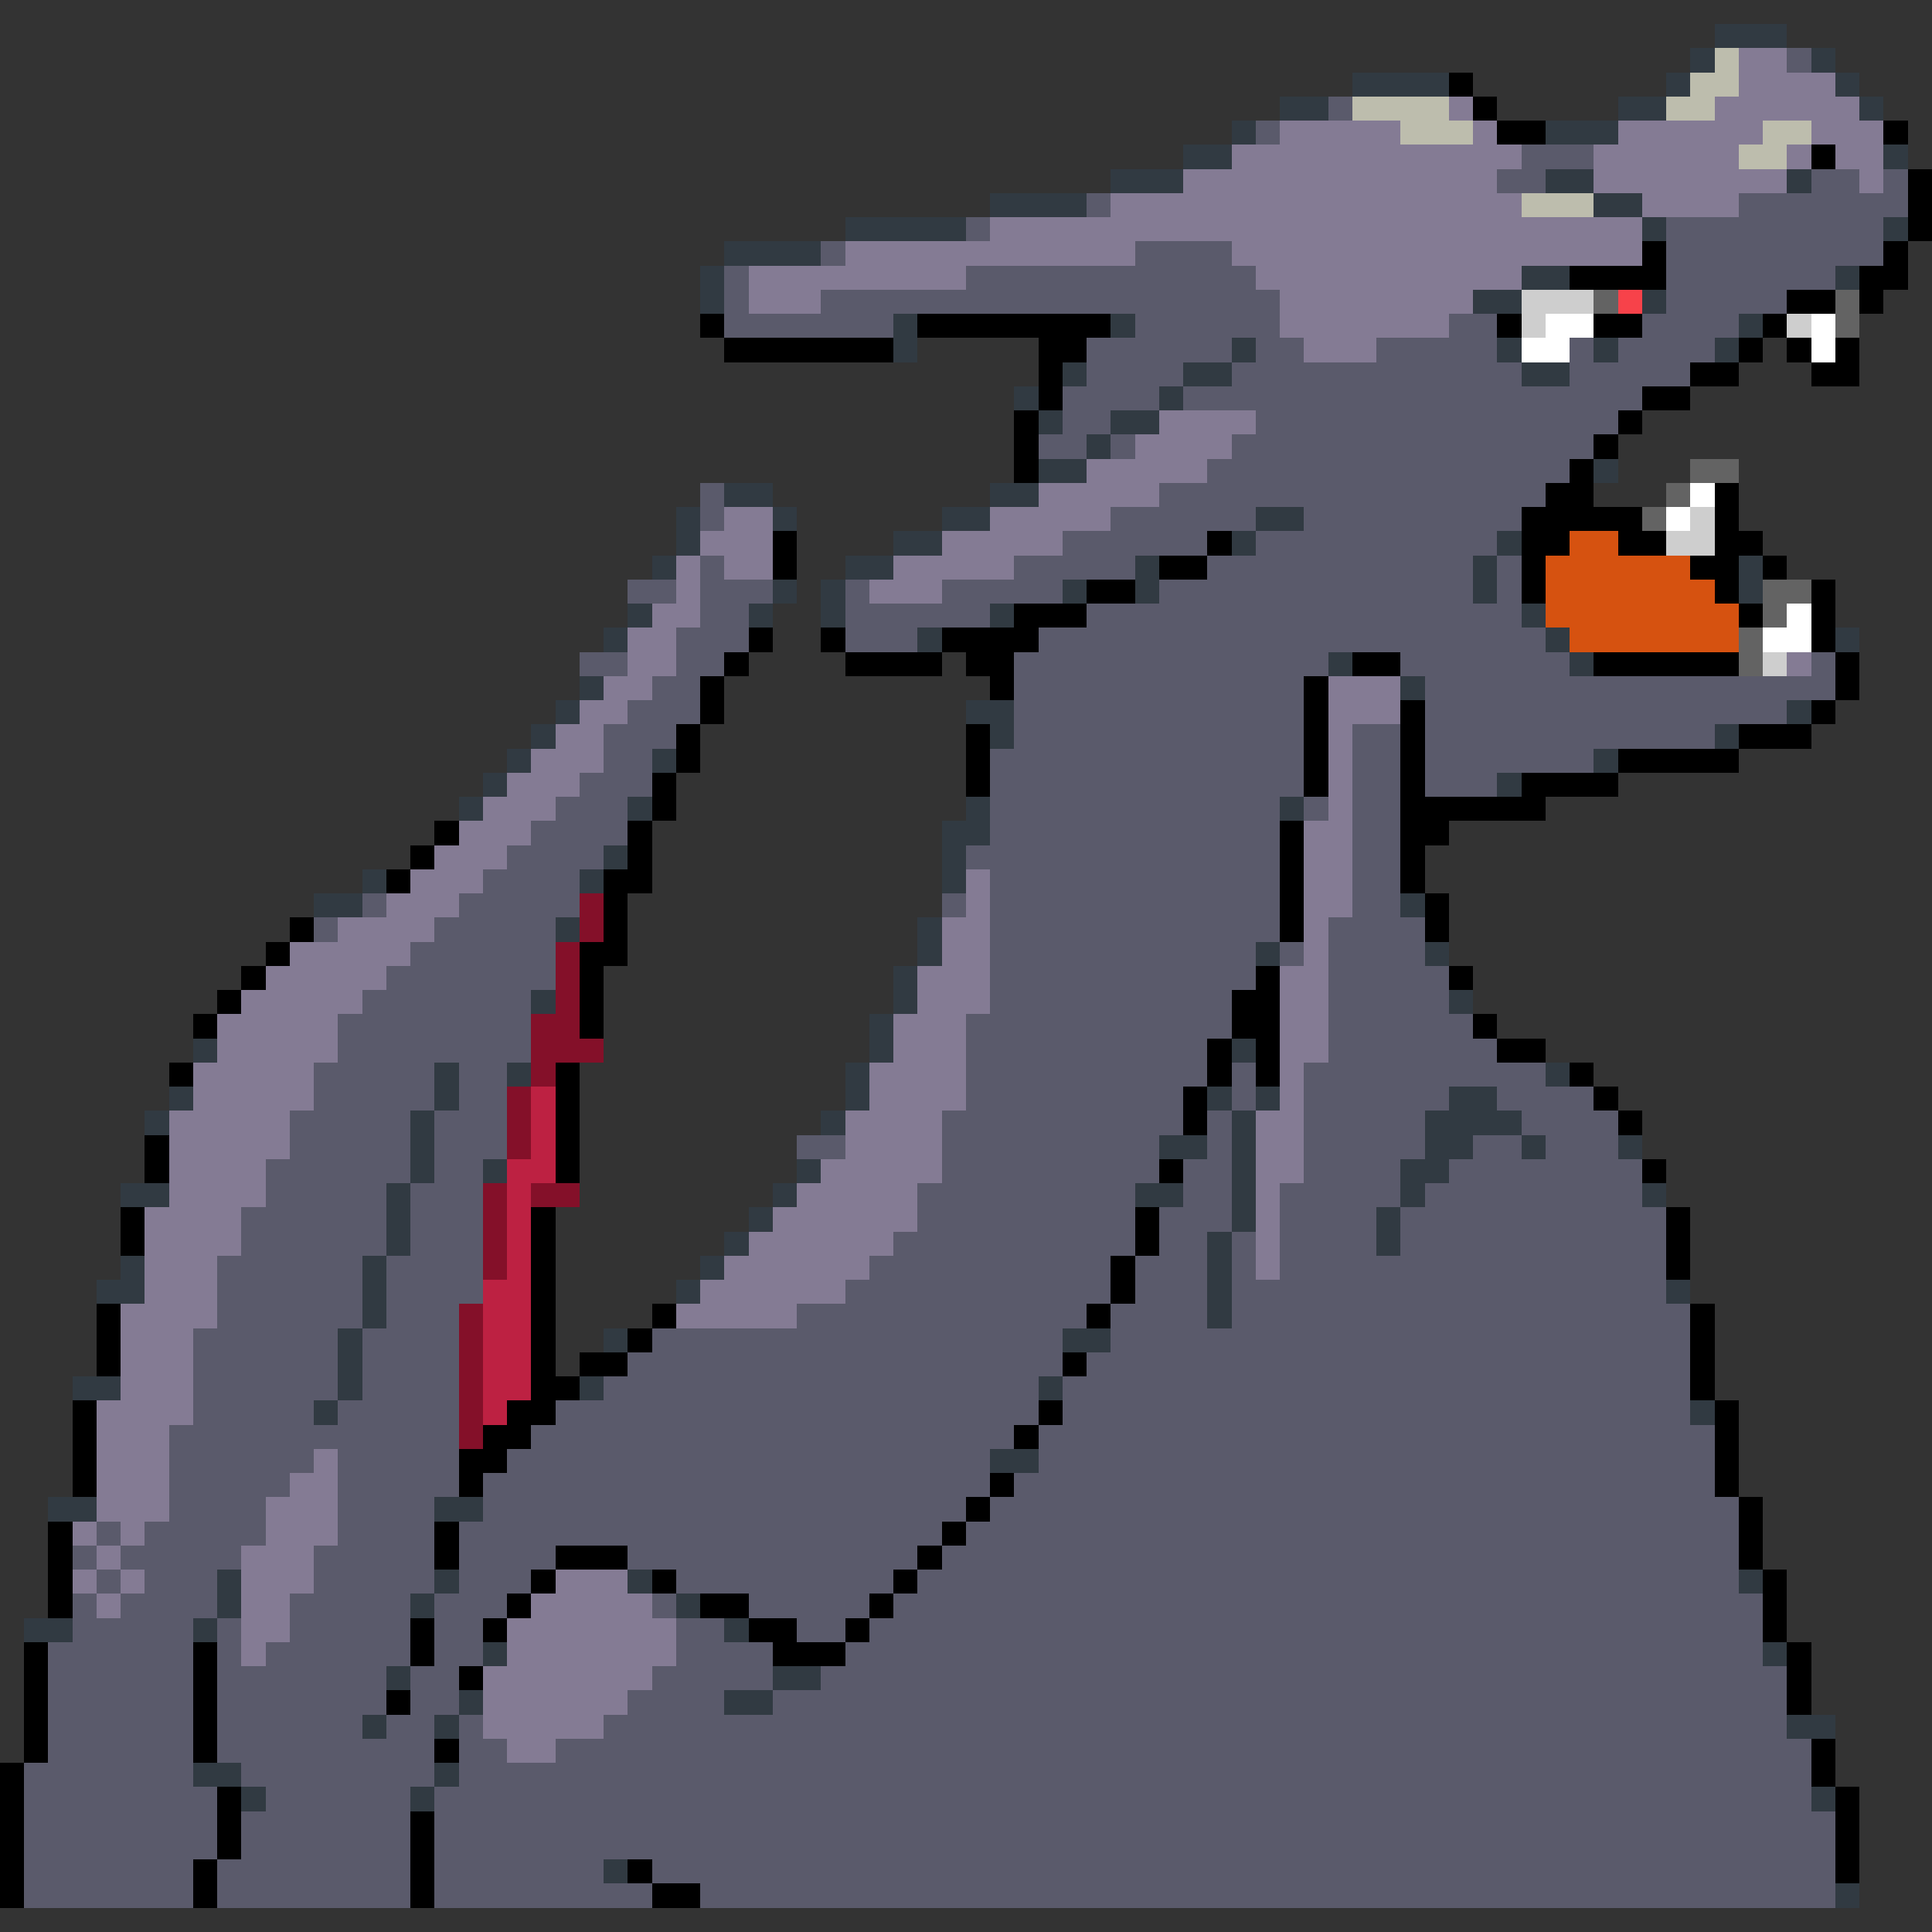 <svg xmlns="http://www.w3.org/2000/svg" viewBox="0 -0.5 80 80" shape-rendering="crispEdges">
<rect x="0" y="-0.5" width="80" height="80" fill="#333333" stroke="none"/>
<path stroke="#313a42" d="M71 1h3M70 2h1M75 2h1M56 3h4M69 3h1M76 3h1M53 4h2M67 4h2M77 4h1M51 5h1M64 5h3M49 6h2M78 6h1M46 7h3M64 7h2M74 7h1M41 8h4M66 8h2M35 9h5M68 9h1M78 9h1M30 10h4M29 11h1M63 11h2M76 11h1M29 12h1M61 12h2M68 12h1M37 13h1M46 13h1M72 13h1M37 14h1M51 14h1M62 14h1M66 14h1M71 14h1M44 15h1M49 15h2M63 15h2M42 16h1M48 16h1M43 17h1M46 17h2M45 18h1M43 19h2M66 19h1M30 20h2M41 20h2M28 21h1M32 21h1M39 21h2M52 21h2M28 22h1M37 22h2M51 22h1M62 22h1M27 23h1M35 23h2M47 23h1M61 23h1M72 23h1M32 24h1M34 24h1M44 24h1M47 24h1M61 24h1M72 24h1M26 25h1M31 25h1M34 25h1M41 25h1M63 25h1M25 26h1M38 26h1M64 26h1M76 26h1M55 27h1M65 27h1M24 28h1M58 28h1M23 29h1M40 29h2M74 29h1M22 30h1M41 30h1M71 30h1M21 31h1M27 31h1M66 31h1M20 32h1M62 32h1M19 33h1M26 33h1M40 33h1M53 33h1M39 34h2M25 35h1M39 35h1M15 36h1M24 36h1M39 36h1M13 37h2M58 37h1M23 38h1M38 38h1M38 39h1M52 39h1M59 39h1M37 40h1M22 41h1M37 41h1M60 41h1M36 42h1M8 43h1M36 43h1M51 43h1M18 44h1M21 44h1M35 44h1M64 44h1M7 45h1M18 45h1M35 45h1M50 45h1M52 45h1M60 45h2M6 46h1M17 46h1M34 46h1M51 46h1M59 46h4M17 47h1M48 47h2M51 47h1M59 47h2M63 47h1M67 47h1M17 48h1M20 48h1M33 48h1M51 48h1M58 48h2M5 49h2M16 49h1M32 49h1M47 49h2M51 49h1M58 49h1M68 49h1M16 50h1M31 50h1M51 50h1M57 50h1M16 51h1M30 51h1M50 51h1M57 51h1M5 52h1M15 52h1M29 52h1M50 52h1M4 53h2M15 53h1M28 53h1M50 53h1M69 53h1M15 54h1M50 54h1M14 55h1M25 55h1M44 55h2M14 56h1M3 57h2M14 57h1M24 57h1M43 57h1M13 58h1M70 58h1M41 60h2M2 62h2M18 62h2M9 65h1M18 65h1M26 65h1M72 65h1M9 66h1M17 66h1M28 66h1M1 67h2M8 67h1M30 67h1M20 68h1M73 68h1M16 69h1M32 69h2M19 70h1M30 70h2M15 71h1M18 71h1M74 71h2M8 73h2M18 73h1M10 74h1M17 74h1M75 74h1M25 77h1M76 78h1" />
<path stroke="#bdbdad" d="M71 2h1M70 3h2M56 4h4M69 4h2M58 5h3M73 5h2M72 6h2M63 8h3" />
<path stroke="#847b94" d="M72 2h2M72 3h4M60 4h1M71 4h6M53 5h5M61 5h1M67 5h6M75 5h3M51 6h12M66 6h6M74 6h1M76 6h2M49 7h13M66 7h8M77 7h1M46 8h17M68 8h4M41 9h27M35 10h12M51 10h17M31 11h9M52 11h11M31 12h3M53 12h8M53 13h7M54 14h3M48 17h4M47 18h4M45 19h5M43 20h5M30 21h2M41 21h5M29 22h3M39 22h5M28 23h1M30 23h2M37 23h5M28 24h1M36 24h3M27 25h2M26 26h2M26 27h2M74 27h1M25 28h2M55 28h3M24 29h2M55 29h3M23 30h2M55 30h1M22 31h3M55 31h1M21 32h3M55 32h1M20 33h3M55 33h1M19 34h3M54 34h2M18 35h3M54 35h2M17 36h3M40 36h1M54 36h2M16 37h3M40 37h1M54 37h2M14 38h4M39 38h2M54 38h1M12 39h5M39 39h2M54 39h1M11 40h5M38 40h3M53 40h2M10 41h5M38 41h3M53 41h2M9 42h5M37 42h3M53 42h2M9 43h5M37 43h3M53 43h2M8 44h5M36 44h4M53 44h1M8 45h5M36 45h4M53 45h1M7 46h5M35 46h4M52 46h2M7 47h5M35 47h4M52 47h2M7 48h4M34 48h5M52 48h2M7 49h4M33 49h5M52 49h1M6 50h4M32 50h6M52 50h1M6 51h4M31 51h6M52 51h1M6 52h3M30 52h6M52 52h1M6 53h3M29 53h6M5 54h4M28 54h5M5 55h3M5 56h3M5 57h3M4 58h4M4 59h3M4 60h3M13 60h1M4 61h3M12 61h2M4 62h3M11 62h3M3 63h1M5 63h1M11 63h3M4 64h1M10 64h3M3 65h1M5 65h1M10 65h3M23 65h3M4 66h1M10 66h2M22 66h5M10 67h2M21 67h7M10 68h1M21 68h7M20 69h7M20 70h6M20 71h5M21 72h2" />
<path stroke="#5a5a6b" d="M74 2h1M55 4h1M52 5h1M63 6h3M62 7h2M75 7h2M78 7h1M45 8h1M72 8h7M40 9h1M69 9h9M34 10h1M47 10h4M69 10h9M30 11h1M40 11h12M69 11h7M30 12h1M34 12h19M69 12h5M30 13h7M47 13h6M60 13h2M68 13h4M45 14h6M52 14h2M57 14h5M65 14h1M67 14h4M45 15h4M51 15h12M65 15h5M44 16h4M49 16h19M44 17h2M52 17h15M43 18h2M46 18h1M51 18h15M50 19h15M29 20h1M48 20h16M29 21h1M46 21h6M54 21h9M44 22h6M52 22h10M29 23h1M42 23h5M50 23h11M62 23h1M26 24h2M29 24h3M35 24h1M39 24h5M48 24h13M62 24h1M29 25h2M35 25h6M45 25h18M28 26h3M35 26h3M43 26h21M24 27h2M28 27h2M42 27h13M58 27h7M75 27h1M27 28h2M42 28h12M59 28h17M26 29h3M42 29h12M59 29h15M25 30h3M42 30h12M56 30h2M59 30h12M25 31h2M41 31h13M56 31h2M59 31h7M24 32h3M41 32h13M56 32h2M59 32h3M23 33h3M41 33h12M54 33h1M56 33h2M22 34h4M41 34h12M56 34h2M21 35h4M40 35h13M56 35h2M20 36h4M41 36h12M56 36h2M15 37h1M19 37h5M39 37h1M41 37h12M56 37h2M13 38h1M18 38h5M41 38h12M55 38h4M17 39h6M41 39h11M53 39h1M55 39h4M16 40h7M41 40h11M55 40h5M15 41h7M41 41h10M55 41h5M14 42h8M40 42h11M55 42h6M14 43h8M40 43h10M55 43h7M13 44h5M19 44h2M40 44h10M51 44h1M54 44h10M13 45h5M19 45h2M40 45h9M51 45h1M54 45h6M62 45h4M12 46h5M18 46h3M39 46h10M50 46h1M54 46h5M63 46h4M12 47h5M18 47h3M33 47h2M39 47h9M50 47h1M54 47h5M61 47h2M64 47h3M11 48h6M18 48h2M39 48h9M49 48h2M54 48h4M60 48h8M11 49h5M17 49h3M38 49h9M49 49h2M53 49h5M59 49h9M10 50h6M17 50h3M38 50h9M48 50h3M53 50h4M58 50h11M10 51h6M17 51h3M37 51h10M48 51h2M51 51h1M53 51h4M58 51h11M9 52h6M16 52h4M36 52h10M47 52h3M51 52h1M53 52h16M9 53h6M16 53h4M35 53h11M47 53h3M51 53h18M9 54h6M16 54h3M33 54h12M46 54h4M51 54h19M8 55h6M15 55h4M27 55h17M46 55h24M8 56h6M15 56h4M26 56h18M45 56h25M8 57h6M15 57h4M25 57h18M44 57h26M8 58h5M14 58h5M23 58h20M44 58h26M7 59h12M22 59h20M43 59h28M7 60h6M14 60h5M21 60h20M43 60h28M7 61h5M14 61h5M20 61h21M42 61h29M7 62h4M14 62h4M20 62h20M41 62h31M4 63h1M6 63h5M14 63h4M19 63h20M40 63h32M3 64h1M5 64h5M13 64h5M19 64h4M26 64h12M39 64h33M4 65h1M6 65h3M13 65h5M19 65h3M28 65h9M38 65h34M3 66h1M5 66h4M12 66h5M18 66h3M27 66h1M31 66h5M37 66h36M3 67h5M9 67h1M12 67h5M18 67h2M28 67h2M33 67h2M36 67h37M2 68h6M9 68h1M11 68h6M18 68h2M28 68h4M35 68h38M2 69h6M9 69h7M17 69h2M27 69h5M34 69h40M2 70h6M9 70h7M17 70h2M26 70h4M32 70h42M2 71h6M9 71h6M16 71h2M19 71h1M25 71h49M2 72h6M9 72h9M19 72h2M23 72h52M1 73h7M10 73h8M19 73h56M1 74h8M11 74h6M18 74h57M1 75h8M10 75h7M18 75h58M1 76h8M10 76h7M18 76h58M1 77h7M9 77h8M18 77h7M27 77h49M1 78h7M9 78h8M18 78h9M29 78h47" />
<path stroke="#000000" d="M60 3h1M61 4h1M62 5h2M78 5h1M75 6h1M79 7h1M79 8h1M79 9h1M68 10h1M78 10h1M65 11h4M77 11h2M74 12h2M77 12h1M29 13h1M38 13h8M62 13h1M66 13h2M73 13h1M30 14h7M43 14h2M72 14h1M74 14h1M76 14h1M43 15h1M70 15h2M75 15h2M43 16h1M68 16h2M42 17h1M67 17h1M42 18h1M66 18h1M42 19h1M65 19h1M64 20h2M71 20h1M63 21h5M71 21h1M32 22h1M50 22h1M63 22h2M67 22h2M71 22h2M32 23h1M48 23h2M63 23h1M70 23h2M73 23h1M45 24h2M63 24h1M71 24h1M75 24h1M42 25h3M72 25h1M75 25h1M31 26h1M34 26h1M39 26h4M75 26h1M30 27h1M35 27h4M40 27h2M56 27h2M66 27h6M76 27h1M29 28h1M41 28h1M54 28h1M76 28h1M29 29h1M54 29h1M58 29h1M75 29h1M28 30h1M40 30h1M54 30h1M58 30h1M72 30h3M28 31h1M40 31h1M54 31h1M58 31h1M67 31h5M27 32h1M40 32h1M54 32h1M58 32h1M63 32h4M27 33h1M58 33h6M18 34h1M26 34h1M53 34h1M58 34h2M17 35h1M26 35h1M53 35h1M58 35h1M16 36h1M25 36h2M53 36h1M58 36h1M25 37h1M53 37h1M59 37h1M12 38h1M25 38h1M53 38h1M59 38h1M11 39h1M24 39h2M10 40h1M24 40h1M52 40h1M60 40h1M9 41h1M24 41h1M51 41h2M8 42h1M24 42h1M51 42h2M61 42h1M50 43h1M52 43h1M62 43h2M7 44h1M23 44h1M50 44h1M52 44h1M65 44h1M23 45h1M49 45h1M66 45h1M23 46h1M49 46h1M67 46h1M6 47h1M23 47h1M6 48h1M23 48h1M48 48h1M68 48h1M5 50h1M22 50h1M47 50h1M69 50h1M5 51h1M22 51h1M47 51h1M69 51h1M22 52h1M46 52h1M69 52h1M22 53h1M46 53h1M4 54h1M22 54h1M27 54h1M45 54h1M70 54h1M4 55h1M22 55h1M26 55h1M70 55h1M4 56h1M22 56h1M24 56h2M44 56h1M70 56h1M22 57h2M70 57h1M3 58h1M21 58h2M43 58h1M71 58h1M3 59h1M20 59h2M42 59h1M71 59h1M3 60h1M19 60h2M71 60h1M3 61h1M19 61h1M41 61h1M71 61h1M40 62h1M72 62h1M2 63h1M18 63h1M39 63h1M72 63h1M2 64h1M18 64h1M23 64h3M38 64h1M72 64h1M2 65h1M22 65h1M27 65h1M37 65h1M73 65h1M2 66h1M21 66h1M29 66h2M36 66h1M73 66h1M17 67h1M20 67h1M31 67h2M35 67h1M73 67h1M1 68h1M8 68h1M17 68h1M32 68h3M74 68h1M1 69h1M8 69h1M19 69h1M74 69h1M1 70h1M8 70h1M16 70h1M74 70h1M1 71h1M8 71h1M1 72h1M8 72h1M18 72h1M75 72h1M0 73h1M75 73h1M0 74h1M9 74h1M76 74h1M0 75h1M9 75h1M17 75h1M76 75h1M0 76h1M9 76h1M17 76h1M76 76h1M0 77h1M8 77h1M17 77h1M26 77h1M76 77h1M0 78h1M8 78h1M17 78h1M27 78h2" />
<path stroke="#cecece" d="M63 12h3M63 13h1M74 13h1M70 21h1M69 22h2M73 27h1" />
<path stroke="#636363" d="M66 12h1M76 12h1M76 13h1M70 19h2M69 20h1M68 21h1M73 24h2M73 25h1M72 26h1M72 27h1" />
<path stroke="#f7424a" d="M67 12h1" />
<path stroke="#ffffff" d="M64 13h2M75 13h1M63 14h2M75 14h1M70 20h1M69 21h1M74 25h1M73 26h2" />
<path stroke="#d65210" d="M65 22h2M64 23h6M64 24h7M64 25h8M65 26h7" />
<path stroke="#841029" d="M24 37h1M24 38h1M23 39h1M23 40h1M23 41h1M22 42h2M22 43h3M22 44h1M21 45h1M21 46h1M21 47h1M20 49h1M22 49h2M20 50h1M20 51h1M20 52h1M19 54h1M19 55h1M19 56h1M19 57h1M19 58h1M19 59h1" />
<path stroke="#bd2142" d="M22 45h1M22 46h1M22 47h1M21 48h2M21 49h1M21 50h1M21 51h1M21 52h1M20 53h2M20 54h2M20 55h2M20 56h2M20 57h2M20 58h1" />
</svg>